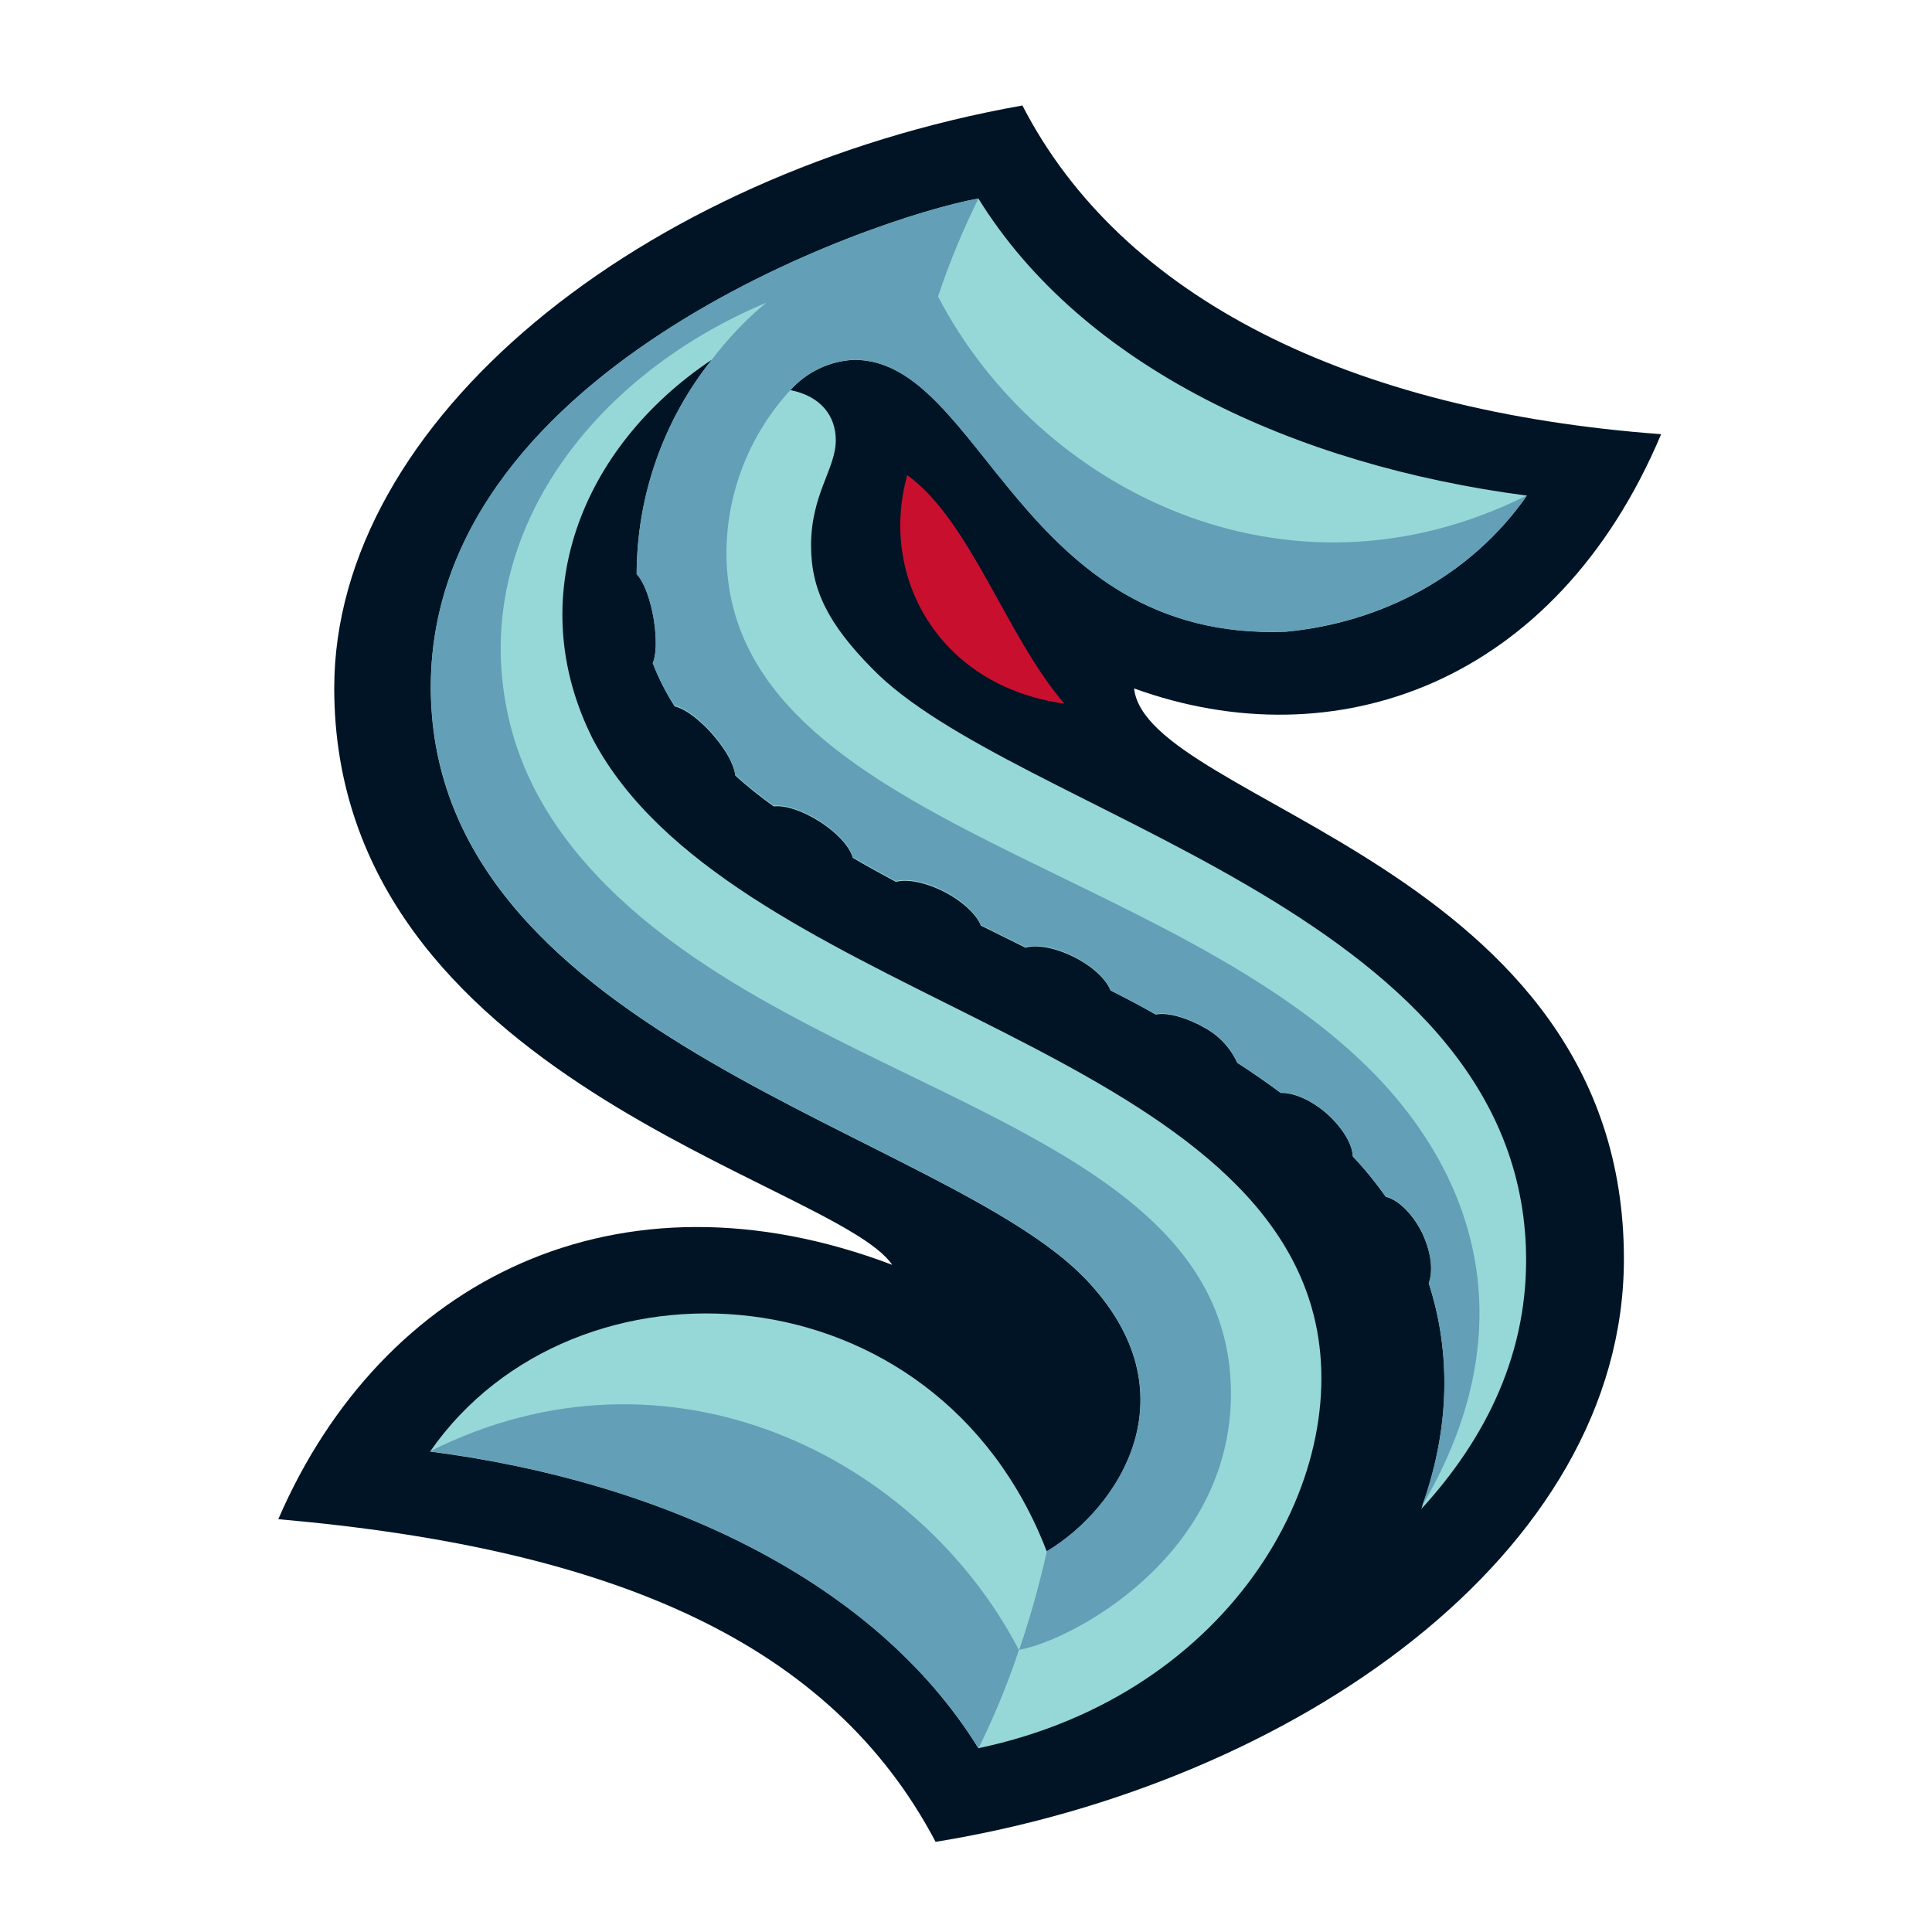 <?xml version="1.0" encoding="UTF-8"?>
<svg id="logosandtypes_com" data-name="logosandtypes com" xmlns="http://www.w3.org/2000/svg" viewBox="0 0 150 150">
  <defs>
    <style>
      .cls-1 {
        fill: #001425;
      }

      .cls-2 {
        fill: #c8102e;
      }

      .cls-3 {
        fill: #96d8d8;
      }

      .cls-4 {
        fill: #639fb6;
      }

      .cls-5 {
        fill: none;
      }
    </style>
  </defs>
  <g id="Layer_3" data-name="Layer 3">
    <g id="Layer_2" data-name="Layer 2">
      <path id="Layer_3-2" data-name="Layer 3-2" class="cls-5" d="M0,0H150V150H0V0Z"/>
    </g>
  </g>
  <path class="cls-1" d="M21.61,117.95c26.24,2.3,42.94,9.7,51.03,25.05,27.76-4.5,53.44-22.3,53.44-45.26,0-30.57-37.05-35.38-38.03-44.29,15.58,5.65,32.73-.29,40.92-19.74-24.2-1.79-41.92-10.62-49.59-25.52-29.68,5.27-53.43,24.51-53.43,45.24,0,30.32,38.96,38.34,43.32,44.77-21.26-8.06-39.6,1.12-47.66,19.74Z"/>
  <path class="cls-3" d="M67.68,51.87c-3.32-3.38-4.71-6.04-4.71-9.51,0-4,1.92-5.96,1.92-8.18,0-1.92-1.19-3.43-3.52-3.89,1.27-1.42,3.06-2.27,4.96-2.35,9.91,0,12.84,21.9,33.51,21.11,7.37-.7,14.31-4.28,18.71-10.57-18.05-2.36-34.53-10.03-42.59-23.07h0c-8.35,1.52-43.38,13.61-42.5,38.88,.92,26.34,39.88,33.67,50.79,44.98,8.59,8.95,2.54,17.89-2.98,21.18-8.56-22.25-36.68-23.86-47.88-7.75,18.03,2.32,34.52,10,42.57,23.03,19.91-4.18,29.52-21.64,25.87-34.24-6.05-20.88-45.33-24.51-55.77-44.04-5.57-10.99-.99-22.71,9.2-29.52-3.77,4.73-5.82,10.59-5.83,16.64,.91,.98,1.29,3.3,1.3,3.34,.13,.81,.37,2.51-.05,3.58,.45,1.17,1.02,2.3,1.7,3.35,1.36,.34,2.9,2.12,2.92,2.16,1.5,1.72,1.74,2.81,1.79,3.22,.92,.83,1.92,1.63,2.98,2.39,.88-.1,2.22,.32,3.58,1.19,1.56,1.02,2.34,2.04,2.56,2.8,1.09,.64,2.21,1.26,3.35,1.87,.88-.24,2.32,.04,3.76,.78s2.52,1.79,2.83,2.61l3.47,1.72c.87-.26,2.33,0,3.79,.74s2.48,1.74,2.81,2.58c1.19,.6,2.39,1.23,3.51,1.87,1.07-.22,2.79,.44,3.72,.99,1.15,.6,2.07,1.58,2.61,2.76,1.19,.76,2.3,1.54,3.38,2.34,.91-.04,2.26,.48,3.51,1.55,1.35,1.19,2.05,2.48,2.08,3.38,.93,.98,1.78,2.03,2.56,3.13,1.11,.27,2.22,1.56,2.84,2.84,.86,1.88,.75,3.2,.5,3.88,1.5,4.66,1.9,10.53-.51,17.3,0,.07-.05,.15-.09,.24,5.03-5.48,8.43-12.22,8.14-20.31-.95-26.38-39.91-33.7-50.81-45.02Z"/>
  <path class="cls-2" d="M82.64,54.63c-4.45-5.12-7.29-14.2-12.2-17.74-2.2,7.82,2.38,16.37,12.2,17.74Z"/>
  <path class="cls-4" d="M79.11,128.11c-.87,2.61-1.92,5.16-3.14,7.63-8.05-13.04-24.54-20.71-42.59-23.06,18.64-9.35,37.97,.49,45.73,15.43ZM118.56,38.46c-18.66,9.35-37.97-.49-45.73-15.44,.87-2.61,1.92-5.15,3.14-7.61-7.88,1.42-43.39,13.38-42.5,38.86,.92,26.34,39.88,33.67,50.79,44.98,8.59,8.95,2.54,17.89-2.98,21.18-.58,2.59-1.29,5.15-2.15,7.66,4.06-.71,16.36-7.22,16.44-19.76,.11-17.3-22.22-21.85-39.14-32.34-13.94-8.63-16.65-17.19-17.36-22.61-1.66-12.75,7.34-24.39,20.42-29.88-1.58,1.31-2.99,2.8-4.23,4.43-3.77,4.73-5.82,10.6-5.83,16.65,.91,.98,1.29,3.29,1.3,3.34,.13,.81,.37,2.51-.05,3.58,.45,1.15,1.02,2.24,1.7,3.27,1.36,.35,2.9,2.12,2.92,2.16,1.5,1.72,1.74,2.82,1.79,3.23,.92,.83,1.92,1.62,2.98,2.39,.88-.1,2.22,.33,3.58,1.19,1.56,1.03,2.34,2.04,2.56,2.8,1.09,.64,2.21,1.26,3.35,1.87,.88-.24,2.32,.04,3.76,.78s2.52,1.79,2.83,2.62l3.47,1.72c.87-.25,2.33,0,3.79,.75s2.48,1.73,2.81,2.58c1.19,.62,2.36,1.24,3.51,1.87,1.07-.22,2.79,.44,3.72,1,1.15,.6,2.07,1.57,2.61,2.76,1.19,.76,2.3,1.54,3.38,2.34,.91-.04,2.26,.48,3.51,1.55,1.35,1.19,2.05,2.48,2.08,3.37,.92,.98,1.78,2.03,2.56,3.13,1.11,.28,2.22,1.56,2.84,2.84,.86,1.88,.75,3.2,.5,3.88,1.5,4.66,1.9,10.54-.51,17.3,6.43-10.89,5.81-21.71-1.37-30.85-15.02-19.09-52.8-21.39-52.65-43.29,.06-4.64,1.84-9.09,4.99-12.5,1.26-1.41,3.04-2.25,4.93-2.33,9.91,0,12.84,21.9,33.51,21.11,7.38-.71,14.34-4.29,18.72-10.57v-.02Z"/>
</svg>